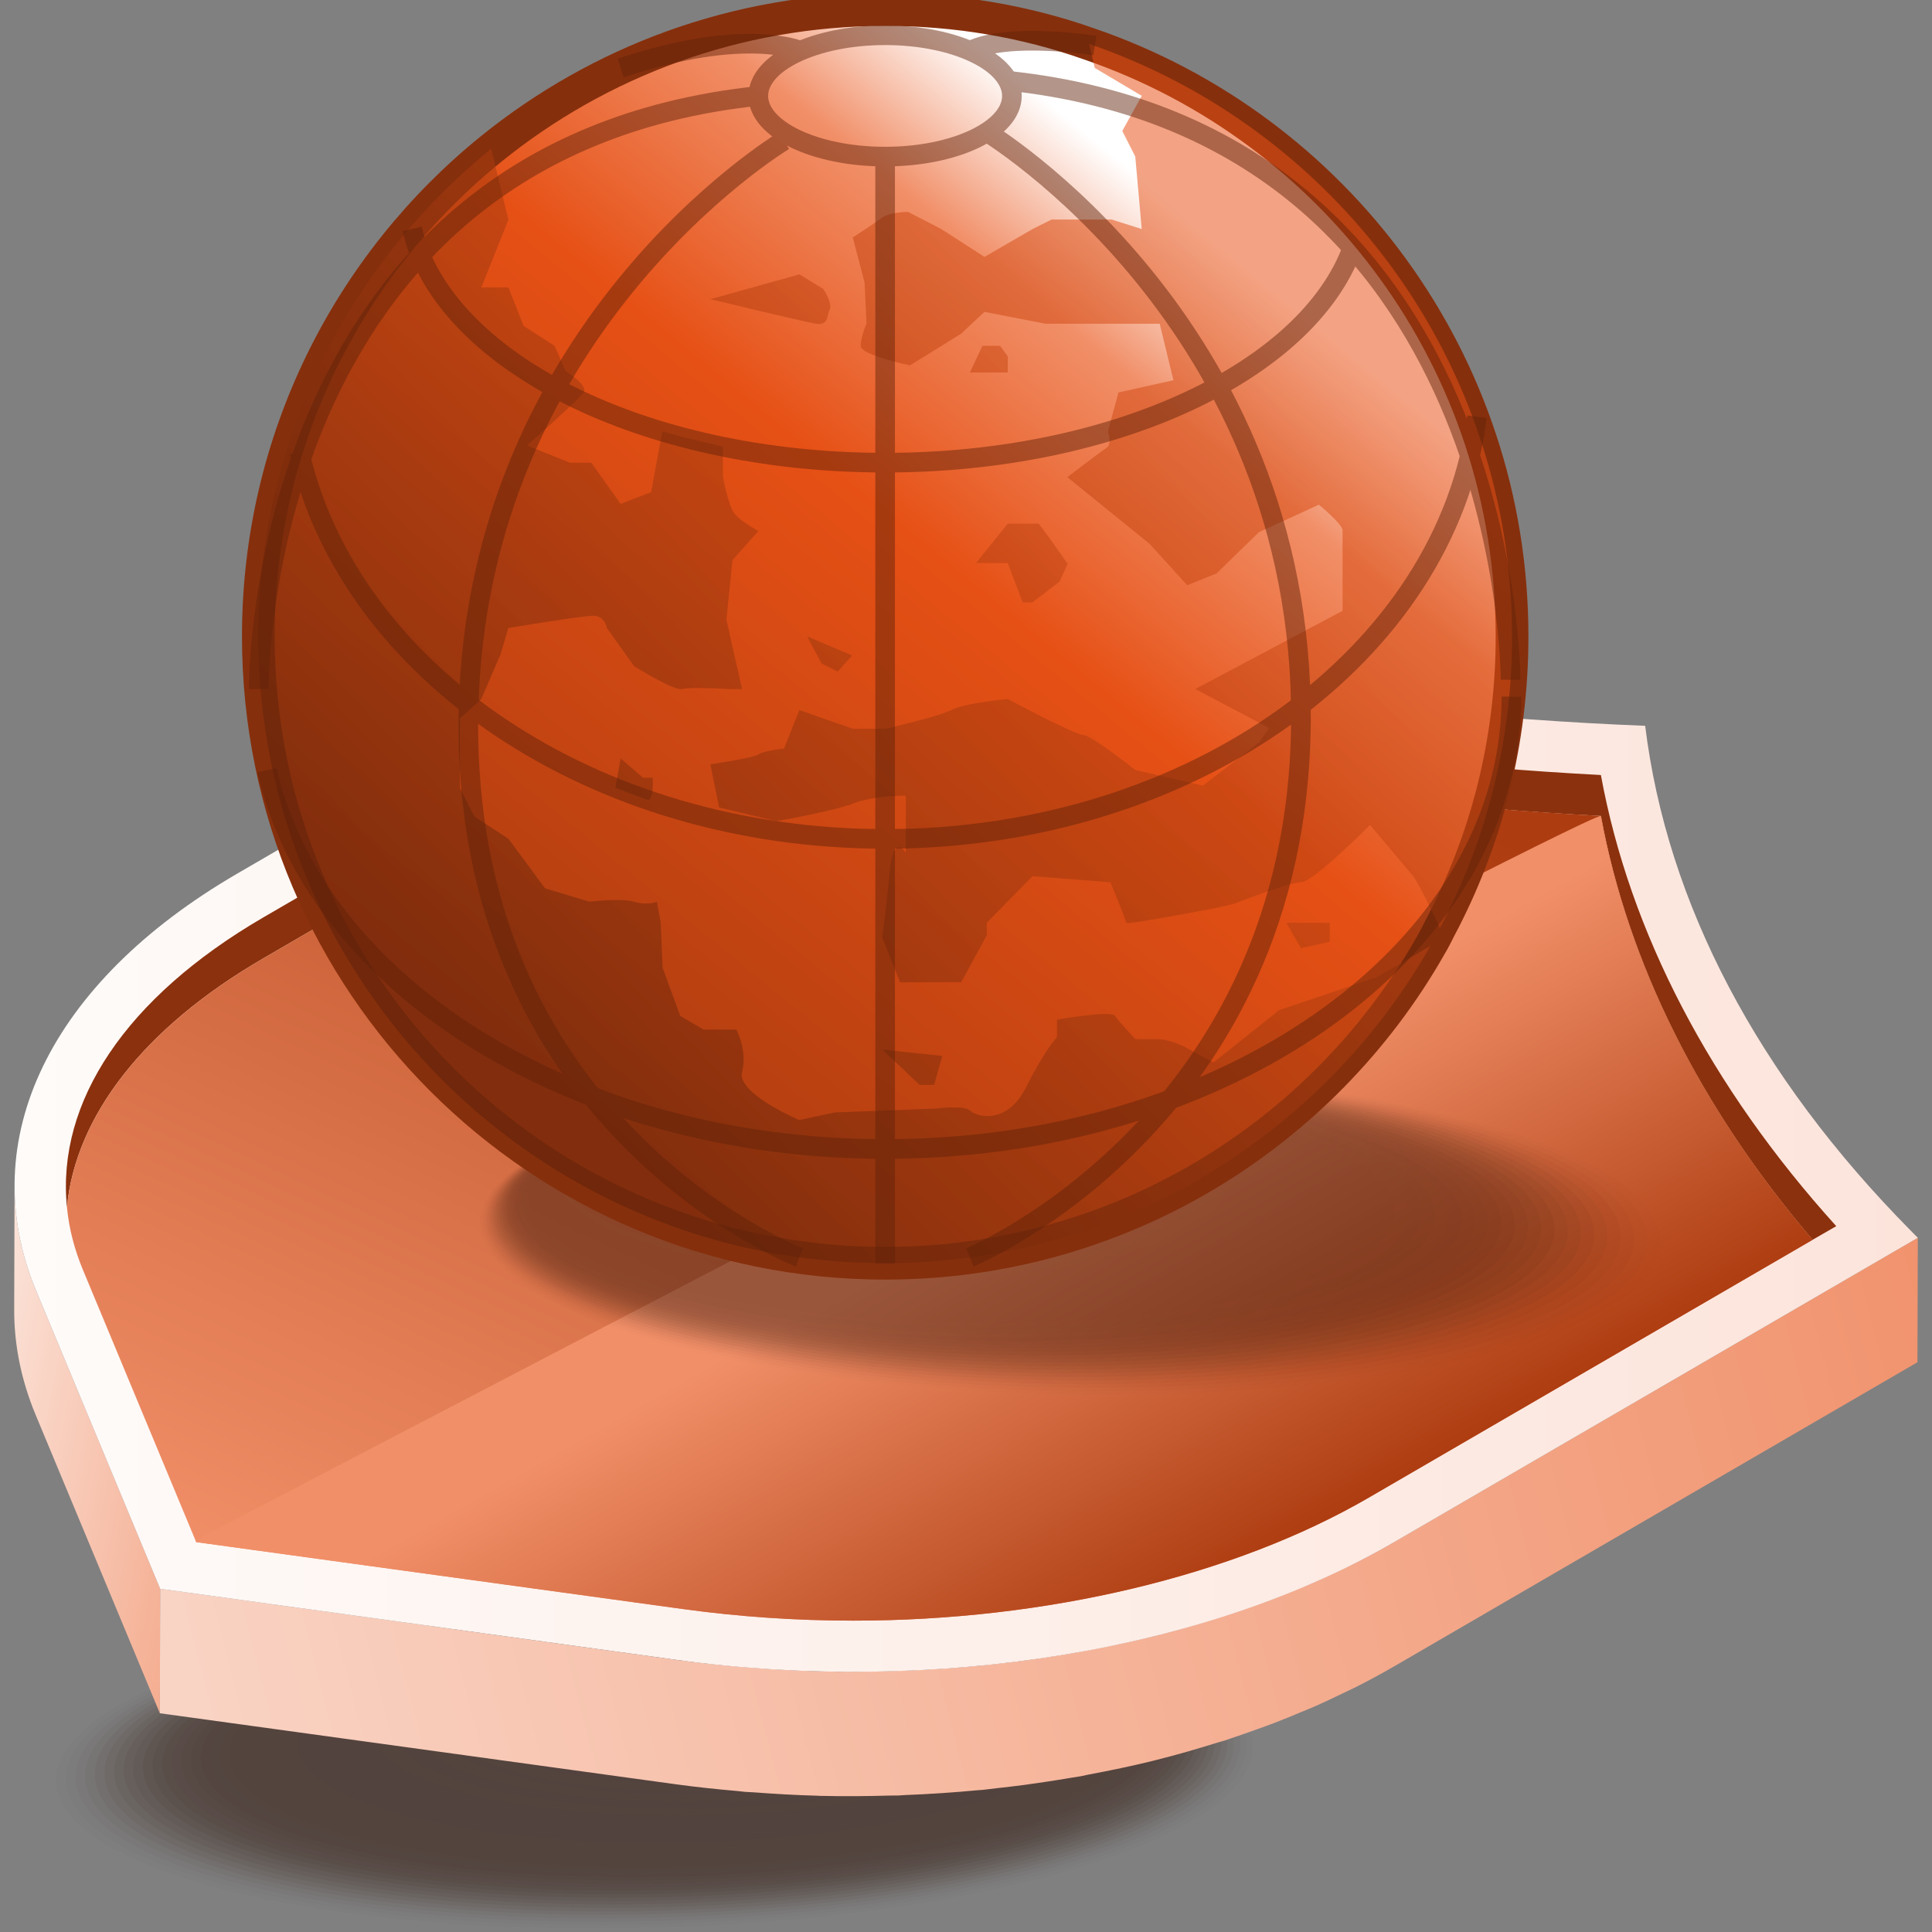 <svg width="220" height="220" viewBox="0 0 220 220" fill="none" xmlns="http://www.w3.org/2000/svg">
<rect x="0" y="0" width="220" height="220" fill="#808080" stroke="none"/>
<g clip-path="url(#clip0_261_1697)">
<g clip-path="url(#clip1_261_1697)">
<g opacity="0.53">
<path opacity="0.02" d="M75.093 219.499C112.717 218.362 142.964 209.071 142.652 198.746C142.34 188.421 111.587 180.972 73.963 182.109C36.339 183.246 6.091 192.538 6.403 202.863C6.715 213.188 37.469 220.637 75.093 219.499Z" fill="#2C0F04"/>
<path opacity="0.039" d="M75.277 219.111C112.402 217.989 142.247 208.821 141.939 198.633C141.632 188.445 111.287 181.096 74.162 182.218C37.038 183.34 7.192 192.508 7.5 202.696C7.808 212.884 38.153 220.233 75.277 219.111Z" fill="#2C0F04"/>
<path opacity="0.059" d="M75.46 218.722C112.085 217.616 141.529 208.571 141.225 198.52C140.921 188.47 110.985 181.219 74.36 182.326C37.736 183.433 8.292 192.478 8.596 202.528C8.899 212.579 38.836 219.829 75.46 218.722Z" fill="#2C0F04"/>
<path opacity="0.078" d="M75.645 218.333C111.77 217.241 140.812 208.32 140.512 198.406C140.213 188.493 110.685 181.342 74.56 182.433C38.435 183.525 9.393 192.447 9.693 202.36C9.992 212.273 39.52 219.425 75.645 218.333Z" fill="#2C0F04"/>
<path opacity="0.098" d="M75.828 217.946C111.453 216.869 140.093 208.071 139.798 198.294C139.503 188.517 110.383 181.464 74.758 182.541C39.133 183.617 10.492 192.416 10.788 202.193C11.083 211.97 40.203 219.022 75.828 217.946Z" fill="#2C0F04"/>
<path opacity="0.118" d="M76.013 217.557C111.138 216.496 139.377 207.821 139.085 198.181C138.794 188.542 110.083 181.588 74.958 182.649C39.832 183.711 11.594 192.386 11.885 202.025C12.176 211.665 40.887 218.619 76.013 217.557Z" fill="#2C0F04"/>
<path opacity="0.137" d="M76.197 217.17C110.823 216.123 138.66 207.572 138.372 198.069C138.085 188.567 109.783 181.712 75.157 182.759C40.531 183.805 12.694 192.357 12.982 201.859C13.269 211.361 41.571 218.216 76.197 217.17Z" fill="#2C0F04"/>
<path opacity="0.157" d="M76.38 216.779C110.505 215.748 137.94 207.32 137.657 197.955C137.374 188.59 109.48 181.834 75.355 182.865C41.23 183.896 13.795 192.324 14.078 201.69C14.361 211.055 42.255 217.811 76.38 216.779Z" fill="#2C0F04"/>
<path opacity="0.176" d="M76.564 216.391C110.19 215.375 137.223 207.07 136.944 197.842C136.665 188.614 109.18 181.957 75.555 182.973C41.929 183.99 14.896 192.294 15.175 201.522C15.454 210.75 42.939 217.407 76.564 216.391Z" fill="#2C0F04"/>
<path opacity="0.196" d="M76.749 216.003C109.875 215.002 136.506 206.821 136.231 197.73C135.957 188.64 108.88 182.082 75.754 183.083C42.628 184.084 15.997 192.265 16.272 201.356C16.547 210.446 43.623 217.004 76.749 216.003Z" fill="#2C0F04"/>
<path opacity="0.216" d="M76.932 215.615C109.558 214.629 135.788 206.571 135.517 197.618C135.246 188.664 108.578 182.205 75.952 183.191C43.326 184.177 17.096 192.235 17.367 201.188C17.638 210.142 44.306 216.601 76.932 215.615Z" fill="#2C0F04"/>
<path opacity="0.235" d="M77.117 215.225C109.243 214.254 135.071 206.32 134.804 197.504C134.538 188.688 108.278 182.328 76.152 183.299C44.025 184.27 18.198 192.204 18.464 201.02C18.731 209.836 44.99 216.196 77.117 215.225Z" fill="#2C0F04"/>
<path opacity="0.255" d="M77.3 214.837C108.927 213.881 134.353 206.07 134.09 197.391C133.828 188.712 107.977 182.451 76.35 183.407C44.724 184.363 19.298 192.173 19.56 200.853C19.822 209.532 45.673 215.793 77.3 214.837Z" fill="#2C0F04"/>
<path opacity="0.275" d="M77.484 214.448C108.611 213.508 133.635 205.821 133.376 197.279C133.118 188.737 107.676 182.575 76.55 183.516C45.423 184.456 20.4 192.143 20.658 200.685C20.916 209.227 46.358 215.389 77.484 214.448Z" fill="#2C0F04"/>
<path opacity="0.294" d="M77.669 214.06C108.295 213.134 132.917 205.571 132.663 197.166C132.409 188.761 107.376 182.698 76.749 183.624C46.122 184.549 21.5 192.113 21.754 200.518C22.008 208.922 47.042 214.985 77.669 214.06Z" fill="#2C0F04"/>
<path opacity="0.314" d="M77.852 213.673C107.979 212.762 132.199 205.322 131.949 197.053C131.7 188.785 107.074 182.821 76.947 183.731C46.82 184.642 22.6 192.082 22.85 200.351C23.1 208.619 47.725 214.583 77.852 213.673Z" fill="#2C0F04"/>
<path opacity="0.333" d="M78.036 213.283C107.664 212.388 131.482 205.071 131.236 196.94C130.991 188.809 106.774 182.943 77.147 183.839C47.519 184.734 23.701 192.051 23.947 200.182C24.192 208.313 48.409 214.179 78.036 213.283Z" fill="#2C0F04"/>
<path opacity="0.353" d="M78.221 212.895C107.348 212.014 130.765 204.821 130.523 196.827C130.282 188.833 106.473 183.067 77.346 183.947C48.218 184.827 24.802 192.021 25.043 200.015C25.285 208.008 49.093 213.775 78.221 212.895Z" fill="#2C0F04"/>
<path opacity="0.372" d="M78.404 212.507C107.032 211.642 130.047 204.572 129.81 196.715C129.572 188.859 106.172 183.191 77.545 184.057C48.917 184.922 25.902 191.992 26.139 199.848C26.377 207.705 49.777 213.372 78.404 212.507Z" fill="#2C0F04"/>
<path opacity="0.392" d="M78.588 212.119C106.716 211.269 129.33 204.322 129.096 196.603C128.863 188.883 105.872 183.315 77.744 184.165C49.615 185.015 27.002 191.962 27.236 199.681C27.469 207.4 50.46 212.969 78.588 212.119Z" fill="#2C0F04"/>
<path opacity="0.412" d="M78.772 211.728C106.4 210.893 128.61 204.07 128.381 196.488C128.152 188.906 105.57 183.436 77.942 184.271C50.314 185.106 28.104 191.93 28.333 199.512C28.562 207.094 51.144 212.563 78.772 211.728Z" fill="#2C0F04"/>
<path opacity="0.431" d="M78.956 211.341C106.084 210.521 127.893 203.821 127.668 196.376C127.443 188.932 105.269 183.561 78.141 184.381C51.014 185.201 29.204 191.9 29.429 199.345C29.654 206.79 51.828 212.161 78.956 211.341Z" fill="#2C0F04"/>
<path opacity="0.451" d="M79.14 210.952C105.769 210.147 127.176 203.571 126.955 196.264C126.734 188.956 104.969 183.684 78.341 184.489C51.712 185.294 30.305 191.87 30.526 199.178C30.747 206.485 52.512 211.757 79.14 210.952Z" fill="#2C0F04"/>
<path opacity="0.471" d="M79.324 210.565C105.452 209.775 126.458 203.322 126.241 196.152C126.025 188.982 104.668 183.809 78.539 184.599C52.411 185.388 31.405 191.841 31.622 199.011C31.838 206.182 53.195 211.354 79.324 210.565Z" fill="#2C0F04"/>
<path opacity="0.49" d="M79.508 210.174C105.137 209.4 125.741 203.07 125.529 196.037C125.316 189.004 104.368 183.93 78.739 184.705C53.11 185.48 32.506 191.809 32.719 198.842C32.931 205.875 53.88 210.949 79.508 210.174Z" fill="#2C0F04"/>
<path opacity="0.51" d="M79.693 209.786C104.822 209.026 125.024 202.82 124.816 195.925C124.607 189.029 104.067 184.054 78.938 184.813C53.809 185.573 33.607 191.779 33.815 198.675C34.023 205.571 54.564 210.545 79.693 209.786Z" fill="#2C0F04"/>
<path opacity="0.529" d="M79.876 209.398C104.505 208.654 124.305 202.572 124.1 195.813C123.896 189.054 103.765 184.179 79.136 184.923C54.508 185.667 34.708 191.75 34.912 198.508C35.116 205.267 55.247 210.143 79.876 209.398Z" fill="#2C0F04"/>
<path opacity="0.549" d="M80.061 209.011C104.19 208.282 123.588 202.322 123.388 195.7C123.188 189.078 103.465 184.301 79.336 185.03C55.207 185.759 35.809 191.719 36.009 198.341C36.209 204.963 55.932 209.74 80.061 209.011Z" fill="#2C0F04"/>
<path opacity="0.569" d="M80.245 208.621C103.874 207.907 122.87 202.071 122.674 195.586C122.478 189.101 103.164 184.423 79.535 185.137C55.906 185.851 36.909 191.687 37.105 198.172C37.301 204.657 56.615 209.335 80.245 208.621Z" fill="#2C0F04"/>
<path opacity="0.588" d="M80.428 208.233C103.558 207.534 122.152 201.822 121.961 195.474C121.769 189.126 102.863 184.547 79.734 185.246C56.604 185.945 38.009 191.658 38.201 198.005C38.393 204.353 57.299 208.932 80.428 208.233Z" fill="#2C0F04"/>
<path opacity="0.608" d="M80.613 207.845C103.242 207.161 121.435 201.572 121.248 195.361C121.06 189.151 102.563 184.671 79.933 185.354C57.303 186.038 39.11 191.627 39.298 197.838C39.486 204.048 57.983 208.528 80.613 207.845Z" fill="#2C0F04"/>
<path opacity="0.627" d="M80.796 207.456C102.926 206.787 120.717 201.322 120.534 195.249C120.35 189.175 102.261 184.794 80.131 185.463C58.001 186.132 40.21 191.597 40.393 197.67C40.577 203.744 58.666 208.125 80.796 207.456Z" fill="#2C0F04"/>
<path opacity="0.647" d="M80.98 207.069C102.611 206.415 120 201.073 119.821 195.137C119.641 189.201 101.961 184.919 80.331 185.572C58.7 186.226 41.311 191.568 41.49 197.504C41.669 203.44 59.35 207.722 80.98 207.069Z" fill="#2C0F04"/>
<path opacity="0.667" d="M81.165 206.678C102.295 206.04 119.282 200.821 119.107 195.022C118.931 189.223 101.66 185.04 80.53 185.679C59.4 186.317 42.413 191.536 42.588 197.335C42.763 203.133 60.035 207.317 81.165 206.678Z" fill="#2C0F04"/>
<path opacity="0.686" d="M81.348 206.29C101.978 205.666 118.563 200.571 118.392 194.909C118.221 189.248 101.358 185.164 80.728 185.787C60.098 186.411 43.512 191.506 43.683 197.167C43.854 202.829 60.717 206.913 81.348 206.29Z" fill="#2C0F04"/>
<path opacity="0.706" d="M81.532 205.902C101.663 205.294 117.847 200.322 117.68 194.798C117.513 189.273 101.058 185.288 80.928 185.897C60.797 186.505 44.613 191.476 44.78 197.001C44.947 202.525 61.402 206.51 81.532 205.902Z" fill="#2C0F04"/>
<path opacity="0.726" d="M81.717 205.514C101.348 204.92 117.13 200.072 116.967 194.685C116.804 189.298 100.758 185.412 81.127 186.005C61.496 186.598 45.715 191.446 45.877 196.833C46.04 202.221 62.086 206.107 81.717 205.514Z" fill="#2C0F04"/>
<path opacity="0.745" d="M81.9 205.123C101.031 204.545 116.411 199.82 116.253 194.57C116.094 189.32 100.456 185.533 81.325 186.111C62.194 186.69 46.814 191.414 46.973 196.664C47.131 201.914 62.769 205.701 81.9 205.123Z" fill="#2C0F04"/>
<path opacity="0.765" d="M82.085 204.737C100.716 204.174 115.694 199.572 115.54 194.459C115.385 189.345 100.156 185.657 81.525 186.22C62.894 186.783 47.915 191.384 48.07 196.498C48.224 201.611 63.453 205.3 82.085 204.737Z" fill="#2C0F04"/>
<path opacity="0.784" d="M82.268 204.348C100.399 203.801 114.975 199.322 114.825 194.346C114.674 189.37 99.854 185.78 81.723 186.328C63.592 186.876 49.016 191.354 49.166 196.33C49.317 201.307 64.137 204.896 82.268 204.348Z" fill="#2C0F04"/>
<path opacity="0.804" d="M82.452 203.96C100.083 203.427 114.258 199.072 114.112 194.233C113.965 189.395 99.554 185.904 81.922 186.437C64.291 186.969 50.117 191.324 50.263 196.163C50.409 201.002 64.821 204.493 82.452 203.96Z" fill="#2C0F04"/>
<path opacity="0.824" d="M82.636 203.57C99.768 203.053 113.541 198.822 113.399 194.12C113.257 189.418 99.253 186.026 82.122 186.544C64.99 187.062 51.218 191.293 51.36 195.995C51.502 200.696 65.505 204.088 82.636 203.57Z" fill="#2C0F04"/>
<path opacity="0.843" d="M82.82 203.182C99.451 202.679 112.822 198.572 112.684 194.007C112.547 189.443 98.952 186.15 82.32 186.652C65.688 187.155 52.317 191.263 52.455 195.827C52.593 200.392 66.188 203.685 82.82 203.182Z" fill="#2C0F04"/>
<path opacity="0.863" d="M83.004 202.793C99.136 202.306 112.105 198.322 111.972 193.894C111.838 189.467 98.652 186.273 82.519 186.761C66.387 187.248 53.418 191.233 53.552 195.66C53.686 200.087 66.872 203.281 83.004 202.793Z" fill="#2C0F04"/>
<path opacity="0.882" d="M83.189 202.406C98.821 201.934 111.389 198.073 111.259 193.783C111.129 189.493 98.352 186.398 82.719 186.87C67.087 187.343 54.519 191.203 54.649 195.493C54.779 199.784 67.556 202.878 83.189 202.406Z" fill="#2C0F04"/>
<path opacity="0.902" d="M83.371 202.015C98.504 201.558 110.67 197.821 110.544 193.668C110.419 189.515 98.05 186.519 82.917 186.977C67.784 187.434 55.619 191.171 55.744 195.324C55.87 199.477 68.239 202.473 83.371 202.015Z" fill="#2C0F04"/>
<path opacity="0.922" d="M83.556 201.627C98.188 201.185 109.952 197.571 109.83 193.555C109.709 189.54 97.749 186.643 83.117 187.085C68.484 187.527 56.721 191.141 56.842 195.157C56.963 199.172 68.924 202.069 83.556 201.627Z" fill="#2C0F04"/>
<path opacity="0.941" d="M83.74 201.239C97.872 200.812 109.234 197.322 109.117 193.444C109 189.565 97.448 186.767 83.315 187.194C69.183 187.622 57.821 191.112 57.938 194.99C58.055 198.869 69.607 201.667 83.74 201.239Z" fill="#2C0F04"/>
<path opacity="0.961" d="M83.924 200.851C97.557 200.439 108.517 197.072 108.404 193.331C108.291 189.59 97.148 186.891 83.515 187.303C69.882 187.715 58.922 191.082 59.035 194.823C59.148 198.564 70.291 201.263 83.924 200.851Z" fill="#2C0F04"/>
<path opacity="0.98" d="M84.108 200.463C97.241 200.067 107.8 196.823 107.691 193.219C107.582 189.615 96.847 187.015 83.714 187.412C70.581 187.809 60.022 191.052 60.131 194.656C60.24 198.26 70.975 200.86 84.108 200.463Z" fill="#2C0F04"/>
<path d="M84.292 200.074C96.925 199.693 107.082 196.572 106.977 193.105C106.872 189.637 96.546 187.136 83.912 187.518C71.279 187.899 61.122 191.02 61.227 194.487C61.332 197.955 71.658 200.456 84.292 200.074Z" fill="#2C0F04"/>
</g>
<path d="M4.087 146.91C2.444 142.953 1.646 138.948 1.658 134.977L1.617 149.149C1.606 153.121 2.403 157.125 4.046 161.083L18.202 195.09L18.242 180.916L4.087 146.91Z" fill="url(#paint0_linear_261_1697)"/>
<path d="M158.804 175.57C157.409 176.38 155.968 177.156 154.493 177.904C154.005 178.151 153.494 178.379 152.997 178.619C151.993 179.106 150.989 179.592 149.954 180.049C149.342 180.319 148.711 180.57 148.09 180.829C147.138 181.228 146.184 181.625 145.207 182C144.527 182.26 143.832 182.504 143.142 182.752C142.191 183.096 141.237 183.436 140.266 183.756C139.729 183.933 139.182 184.097 138.639 184.267C136.371 184.978 134.067 185.646 131.707 186.236C131.609 186.26 131.514 186.29 131.414 186.314C128.983 186.916 126.495 187.431 123.984 187.902C123.351 188.021 122.719 188.141 122.082 188.252C121.108 188.421 120.126 188.574 119.142 188.722C118.306 188.848 117.471 188.974 116.629 189.085C115.632 189.216 114.629 189.331 113.624 189.443C112.871 189.526 112.12 189.611 111.363 189.683C108.609 189.946 105.828 190.129 103.032 190.237C102.486 190.258 101.938 190.274 101.391 190.289C98.775 190.362 96.15 190.39 93.517 190.325C93.36 190.322 93.202 190.31 93.046 190.305C90.656 190.24 88.262 190.102 85.871 189.922C85.258 189.875 84.645 189.83 84.032 189.776C81.683 189.569 79.335 189.325 76.998 189.005L18.241 180.917L18.2 195.091L76.958 203.179C79.294 203.5 81.641 203.743 83.992 203.95C84.275 203.975 84.555 204.019 84.838 204.042C85.169 204.07 85.499 204.07 85.831 204.096C88.222 204.277 90.615 204.415 93.006 204.479C93.131 204.483 93.257 204.497 93.383 204.499C93.415 204.5 93.446 204.498 93.478 204.499C96.111 204.563 98.736 204.537 101.352 204.463C101.656 204.455 101.963 204.469 102.266 204.459C102.51 204.451 102.748 204.419 102.992 204.41C105.789 204.301 108.568 204.12 111.323 203.856C111.505 203.839 111.691 203.838 111.873 203.819C112.448 203.763 113.013 203.679 113.586 203.616C114.591 203.504 115.594 203.39 116.59 203.259C117.432 203.146 118.267 203.022 119.103 202.896C120.087 202.748 121.067 202.594 122.042 202.426C122.387 202.366 122.74 202.322 123.085 202.26C123.377 202.206 123.655 202.13 123.946 202.076C126.458 201.605 128.945 201.091 131.376 200.488C131.475 200.464 131.569 200.434 131.669 200.41C134.03 199.82 136.334 199.152 138.603 198.44C138.883 198.352 139.18 198.286 139.459 198.197C139.719 198.114 139.967 198.016 140.225 197.93C141.198 197.61 142.151 197.269 143.104 196.925C143.794 196.677 144.489 196.434 145.168 196.174C146.145 195.799 147.097 195.402 148.051 195.003C148.673 194.743 149.304 194.493 149.915 194.223C150.948 193.767 151.949 193.282 152.952 192.797C153.451 192.555 153.965 192.326 154.456 192.078C155.93 191.33 157.37 190.554 158.766 189.744L218.344 155.12L218.385 140.947L158.804 175.57Z" fill="url(#paint1_linear_261_1697)"/>
<path d="M187.338 82.649C189.82 102.864 200.155 122.501 217.559 140.115L218.382 140.948L158.804 175.572C137.452 187.981 106.498 193.057 76.998 189.006L18.241 180.918L4.087 146.909C-3.003 129.835 5.66 111.889 27.012 99.481L86.591 64.857L88.009 65.319C118.473 75.342 152.431 81.278 187.338 82.649Z" fill="url(#paint2_linear_261_1697)"/>
<path d="M209.097 139.624L206.4 141.178C193.587 126.136 185.376 109.656 182.297 92.913C149.134 91.184 116.41 85.319 87.264 75.848L29.937 109.158C16.361 117.046 8.62 127.103 7.623 137.454C6.421 125.491 14.338 113.586 29.937 104.495L87.262 71.186C116.408 80.657 149.132 86.522 182.295 88.252C185.581 106.167 194.758 123.761 209.097 139.624Z" fill="#8B310D"/>
<path d="M206.399 141.178L155.876 170.529C140.541 179.443 119.165 184.545 97.173 184.545C90.663 184.545 84.154 184.104 77.791 183.226L22.343 175.602L22.255 175.396L9.47 144.667C8.474 142.292 7.857 139.887 7.623 137.483V137.454C8.619 127.103 16.361 117.045 29.937 109.158L87.262 75.848C114.474 84.704 144.822 90.392 175.727 92.503C177.926 92.65 180.096 92.796 182.295 92.913C185.375 109.657 193.586 126.135 206.399 141.178Z" fill="url(#paint3_linear_261_1697)"/>
<path d="M206.399 141.179L155.876 170.53C140.541 179.444 119.165 184.546 97.173 184.546C90.663 184.546 84.154 184.105 77.791 183.227L22.343 175.603L22.255 175.397C22.255 175.397 180.096 92.796 182.296 92.914C185.375 109.658 193.586 126.136 206.399 141.179Z" fill="url(#paint4_linear_261_1697)"/>
<g opacity="0.44">
<path opacity="0.02" d="M189.091 141.541C189.267 131.367 159.304 122.597 122.168 121.955C85.032 121.313 54.784 129.04 54.608 139.215C54.432 149.39 84.394 158.159 121.531 158.802C158.667 159.444 188.915 151.716 189.091 141.541Z" fill="#2C0F04"/>
<path opacity="0.039" d="M187.581 141.363C187.755 131.323 158.19 122.671 121.546 122.037C84.903 121.403 55.057 129.028 54.883 139.068C54.709 149.107 84.274 157.76 120.918 158.394C157.561 159.028 187.407 151.403 187.581 141.363Z" fill="#2C0F04"/>
<path opacity="0.059" d="M186.07 141.186C186.241 131.281 157.075 122.745 120.925 122.12C84.775 121.495 55.33 129.017 55.159 138.921C54.988 148.825 84.154 157.361 120.304 157.987C156.454 158.612 185.899 151.09 186.07 141.186Z" fill="#2C0F04"/>
<path opacity="0.078" d="M184.559 141.007C184.728 131.237 155.959 122.818 120.303 122.201C84.647 121.584 55.604 129.004 55.435 138.773C55.266 148.543 84.034 156.963 119.691 157.58C155.348 158.196 184.39 150.777 184.559 141.007Z" fill="#2C0F04"/>
<path opacity="0.098" d="M183.048 140.828C183.214 131.193 154.844 122.89 119.681 122.282C84.518 121.674 55.878 128.991 55.711 138.625C55.544 148.259 83.915 156.562 119.078 157.171C154.241 157.779 182.881 150.462 183.048 140.828Z" fill="#2C0F04"/>
<path opacity="0.118" d="M181.538 140.649C181.702 131.15 153.729 122.964 119.059 122.364C84.389 121.764 56.15 128.979 55.986 138.477C55.821 147.976 83.794 156.163 118.464 156.763C153.134 157.362 181.373 150.148 181.538 140.649Z" fill="#2C0F04"/>
<path opacity="0.137" d="M180.027 140.471C180.188 131.107 152.614 123.037 118.437 122.446C84.261 121.855 56.424 128.966 56.262 138.33C56.1 147.694 83.674 155.763 117.851 156.355C152.028 156.946 179.865 149.834 180.027 140.471Z" fill="#2C0F04"/>
<path opacity="0.157" d="M178.515 140.294C178.675 131.065 151.499 123.111 117.816 122.529C84.132 121.946 56.697 128.955 56.538 138.184C56.378 147.413 83.554 155.367 117.238 155.95C150.921 156.532 178.356 149.523 178.515 140.294Z" fill="#2C0F04"/>
<path opacity="0.176" d="M177.004 140.115C177.161 131.021 150.383 123.184 117.194 122.61C84.004 122.036 56.971 128.942 56.814 138.036C56.656 147.129 83.434 154.966 116.624 155.541C149.814 156.115 176.847 149.208 177.004 140.115Z" fill="#2C0F04"/>
<path opacity="0.196" d="M175.494 139.936C175.649 130.978 149.269 123.258 116.572 122.692C83.875 122.126 57.244 128.93 57.089 137.888C56.934 146.846 83.314 154.567 116.011 155.132C148.708 155.698 175.339 148.895 175.494 139.936Z" fill="#2C0F04"/>
<path opacity="0.216" d="M173.983 139.758C174.136 130.934 148.154 123.33 115.95 122.773C83.747 122.216 57.517 128.917 57.365 137.74C57.212 146.564 83.194 154.168 115.398 154.725C147.601 155.282 173.831 148.581 173.983 139.758Z" fill="#2C0F04"/>
<path opacity="0.235" d="M172.472 139.58C172.623 130.892 147.039 123.404 115.329 122.856C83.619 122.307 57.791 128.906 57.641 137.594C57.49 146.282 83.075 153.77 114.784 154.318C146.494 154.867 172.322 148.268 172.472 139.58Z" fill="#2C0F04"/>
<path opacity="0.255" d="M170.961 139.401C171.109 130.848 145.923 123.477 114.707 122.937C83.491 122.397 58.065 128.893 57.917 137.445C57.769 145.998 82.955 153.369 114.171 153.909C145.388 154.449 170.813 147.954 170.961 139.401Z" fill="#2C0F04"/>
<path opacity="0.275" d="M169.452 139.222C169.598 130.805 144.809 123.551 114.086 123.019C83.362 122.488 58.338 128.88 58.192 137.298C58.047 145.715 82.835 152.97 113.559 153.501C144.282 154.033 169.306 147.64 169.452 139.222Z" fill="#2C0F04"/>
<path opacity="0.294" d="M167.941 139.044C168.084 130.761 143.694 123.623 113.464 123.1C83.234 122.577 58.612 128.867 58.468 137.15C58.325 145.433 82.715 152.571 112.945 153.094C143.175 153.617 167.798 147.327 167.941 139.044Z" fill="#2C0F04"/>
<path opacity="0.314" d="M166.43 138.865C166.571 130.718 142.579 123.696 112.843 123.182C83.106 122.668 58.886 128.855 58.745 137.003C58.604 145.15 82.596 152.172 112.332 152.686C142.069 153.201 166.289 147.013 166.43 138.865Z" fill="#2C0F04"/>
<path opacity="0.333" d="M164.919 138.687C165.058 130.675 141.464 123.77 112.221 123.264C82.978 122.758 59.159 128.843 59.021 136.855C58.882 144.867 82.476 151.772 111.719 152.278C140.962 152.784 164.781 146.699 164.919 138.687Z" fill="#2C0F04"/>
<path opacity="0.353" d="M163.408 138.508C163.544 130.631 140.348 123.842 111.599 123.345C82.849 122.847 59.432 128.83 59.296 136.708C59.16 144.585 82.356 151.374 111.105 151.871C139.855 152.368 163.271 146.386 163.408 138.508Z" fill="#2C0F04"/>
<path opacity="0.372" d="M161.898 138.331C162.032 130.589 139.234 123.917 110.977 123.428C82.72 122.939 59.705 128.819 59.571 136.561C59.437 144.303 82.235 150.975 110.492 151.464C138.749 151.953 161.764 146.073 161.898 138.331Z" fill="#2C0F04"/>
<path opacity="0.392" d="M160.387 138.153C160.518 130.546 138.119 123.99 110.355 123.51C82.592 123.03 59.979 128.807 59.847 136.413C59.716 144.02 82.116 150.576 109.879 151.056C137.642 151.536 160.255 145.759 160.387 138.153Z" fill="#2C0F04"/>
<path opacity="0.412" d="M158.876 137.973C159.005 130.502 137.003 124.063 109.734 123.591C82.464 123.119 60.253 128.794 60.123 136.265C59.994 143.736 81.996 150.175 109.266 150.647C136.535 151.119 158.747 145.444 158.876 137.973Z" fill="#2C0F04"/>
<path opacity="0.431" d="M157.365 137.796C157.492 130.459 135.888 124.136 109.112 123.673C82.336 123.21 60.526 128.782 60.4 136.118C60.273 143.455 81.876 149.778 108.652 150.241C135.429 150.704 157.238 145.132 157.365 137.796Z" fill="#2C0F04"/>
<path opacity="0.451" d="M155.855 137.617C155.979 130.416 134.773 124.21 108.49 123.755C82.207 123.3 60.799 128.769 60.674 135.971C60.55 143.172 81.755 149.378 108.039 149.833C134.322 150.288 155.73 144.818 155.855 137.617Z" fill="#2C0F04"/>
<path opacity="0.471" d="M154.344 137.438C154.466 130.372 133.658 124.282 107.868 123.836C82.078 123.39 61.072 128.756 60.95 135.822C60.828 142.888 81.636 148.978 107.426 149.424C133.216 149.87 154.222 144.504 154.344 137.438Z" fill="#2C0F04"/>
<path opacity="0.49" d="M152.832 137.259C152.952 130.328 132.543 124.354 107.246 123.917C81.95 123.479 61.346 128.743 61.226 135.675C61.106 142.606 81.516 148.579 106.812 149.017C132.108 149.454 152.712 144.19 152.832 137.259Z" fill="#2C0F04"/>
<path opacity="0.51" d="M151.321 137.082C151.439 130.286 131.427 124.429 106.624 124C81.822 123.571 61.62 128.732 61.502 135.528C61.384 142.324 81.396 148.181 106.199 148.61C131.002 149.039 151.204 143.878 151.321 137.082Z" fill="#2C0F04"/>
<path opacity="0.529" d="M149.811 136.903C149.927 130.243 130.313 124.502 106.003 124.082C81.693 123.661 61.892 128.72 61.777 135.38C61.662 142.041 81.276 147.781 105.586 148.202C129.896 148.622 149.696 143.564 149.811 136.903Z" fill="#2C0F04"/>
<path opacity="0.549" d="M148.301 136.724C148.414 130.199 129.199 124.575 105.382 124.163C81.566 123.751 62.167 128.707 62.054 135.232C61.941 141.757 81.157 147.381 104.973 147.793C128.79 148.205 148.188 143.249 148.301 136.724Z" fill="#2C0F04"/>
<path opacity="0.569" d="M146.79 136.546C146.901 130.156 128.083 124.648 104.76 124.245C81.437 123.841 62.441 128.695 62.33 135.085C62.219 141.476 81.037 146.983 104.36 147.387C127.683 147.79 146.68 142.937 146.79 136.546Z" fill="#2C0F04"/>
<path opacity="0.588" d="M145.279 136.368C145.387 130.113 126.968 124.722 104.138 124.327C81.309 123.932 62.714 128.683 62.606 134.938C62.498 141.193 80.917 146.584 103.747 146.979C126.576 147.374 145.171 142.623 145.279 136.368Z" fill="#2C0F04"/>
<path opacity="0.608" d="M143.769 136.19C143.875 130.071 125.853 124.796 103.517 124.41C81.18 124.024 62.987 128.671 62.881 134.791C62.775 140.911 80.797 146.185 103.133 146.572C125.47 146.958 143.663 142.31 143.769 136.19Z" fill="#2C0F04"/>
<path opacity="0.627" d="M142.258 136.011C142.362 130.027 124.738 124.869 102.895 124.491C81.052 124.113 63.26 128.658 63.157 134.643C63.053 140.627 80.677 145.785 102.52 146.163C124.363 146.541 142.155 141.995 142.258 136.011Z" fill="#2C0F04"/>
<path opacity="0.647" d="M140.747 135.832C140.848 129.983 123.623 124.941 102.273 124.572C80.923 124.202 63.534 128.645 63.432 134.495C63.331 140.345 80.557 145.386 101.906 145.756C123.256 146.125 140.646 141.682 140.747 135.832Z" fill="#2C0F04"/>
<path opacity="0.667" d="M139.236 135.654C139.335 129.94 122.507 125.015 101.651 124.654C80.795 124.293 63.807 128.633 63.709 134.347C63.61 140.062 80.437 144.987 101.293 145.348C122.149 145.708 139.137 141.368 139.236 135.654Z" fill="#2C0F04"/>
<path opacity="0.686" d="M137.726 135.476C137.822 129.896 121.393 125.088 101.029 124.736C80.666 124.384 64.08 128.621 63.984 134.2C63.887 139.779 80.317 144.587 100.68 144.94C121.043 145.292 137.629 141.055 137.726 135.476Z" fill="#2C0F04"/>
<path opacity="0.706" d="M136.215 135.297C136.309 129.853 120.278 125.16 100.408 124.817C80.538 124.473 64.354 128.608 64.26 134.052C64.165 139.497 80.197 144.189 100.067 144.532C119.937 144.876 136.121 140.741 136.215 135.297Z" fill="#2C0F04"/>
<path opacity="0.726" d="M134.704 135.119C134.796 129.809 119.162 125.234 99.786 124.899C80.41 124.564 64.627 128.596 64.536 133.905C64.444 139.214 80.077 143.789 99.454 144.124C118.83 144.46 134.612 140.428 134.704 135.119Z" fill="#2C0F04"/>
<path opacity="0.745" d="M133.192 134.94C133.282 129.766 118.047 125.308 99.164 124.981C80.281 124.654 64.901 128.584 64.811 133.757C64.722 138.931 79.957 143.39 98.84 143.716C117.723 144.043 133.103 140.114 133.192 134.94Z" fill="#2C0F04"/>
<path opacity="0.765" d="M131.681 134.762C131.769 129.723 116.932 125.381 98.542 125.063C80.153 124.745 65.175 128.571 65.088 133.61C65 138.648 79.837 142.99 98.227 143.308C116.616 143.626 131.594 139.8 131.681 134.762Z" fill="#2C0F04"/>
<path opacity="0.784" d="M130.172 134.584C130.257 129.68 115.817 125.454 97.921 125.145C80.024 124.835 65.447 128.559 65.363 133.463C65.278 138.367 79.717 142.593 97.614 142.902C115.51 143.212 130.087 139.488 130.172 134.584Z" fill="#2C0F04"/>
<path opacity="0.804" d="M128.66 134.406C128.743 129.637 114.702 125.528 97.299 125.227C79.895 124.926 65.721 128.547 65.638 133.315C65.556 138.084 79.597 142.193 97 142.494C114.403 142.795 128.578 139.174 128.66 134.406Z" fill="#2C0F04"/>
<path opacity="0.824" d="M127.149 134.227C127.229 129.594 113.586 125.601 96.677 125.309C79.767 125.016 65.994 128.535 65.914 133.168C65.834 137.801 79.477 141.794 96.387 142.086C113.296 142.379 127.069 138.86 127.149 134.227Z" fill="#2C0F04"/>
<path opacity="0.843" d="M125.639 134.049C125.717 129.55 112.472 125.674 96.056 125.39C79.64 125.106 66.269 128.522 66.191 133.02C66.113 137.518 79.358 141.395 95.774 141.679C112.19 141.963 125.561 138.547 125.639 134.049Z" fill="#2C0F04"/>
<path opacity="0.863" d="M124.129 133.869C124.205 129.506 111.358 125.746 95.434 125.471C79.511 125.195 66.542 128.509 66.466 132.872C66.391 137.235 79.238 140.995 95.161 141.27C111.084 141.546 124.054 138.232 124.129 133.869Z" fill="#2C0F04"/>
<path opacity="0.882" d="M122.619 133.692C122.692 129.464 110.243 125.821 94.813 125.554C79.383 125.287 66.816 128.498 66.743 132.725C66.669 136.953 79.118 140.596 94.548 140.863C109.978 141.13 122.545 137.919 122.619 133.692Z" fill="#2C0F04"/>
<path opacity="0.902" d="M121.107 133.513C121.178 129.421 109.127 125.894 94.191 125.636C79.254 125.378 67.089 128.485 67.018 132.578C66.947 136.67 78.998 140.197 93.934 140.455C108.871 140.713 121.036 137.606 121.107 133.513Z" fill="#2C0F04"/>
<path opacity="0.922" d="M119.596 133.335C119.664 129.377 108.012 125.966 93.569 125.717C79.126 125.467 67.363 128.472 67.294 132.43C67.226 136.388 78.878 139.798 93.321 140.048C107.764 140.298 119.528 137.292 119.596 133.335Z" fill="#2C0F04"/>
<path opacity="0.941" d="M118.086 133.155C118.152 129.333 106.897 126.039 92.948 125.798C78.998 125.556 67.635 128.459 67.569 132.282C67.503 136.104 78.758 139.398 92.708 139.639C106.658 139.88 118.02 136.978 118.086 133.155Z" fill="#2C0F04"/>
<path opacity="0.961" d="M116.575 132.977C116.639 129.29 105.782 126.113 92.326 125.88C78.869 125.647 67.909 128.447 67.845 132.134C67.781 135.821 78.638 138.998 92.095 139.231C105.551 139.464 116.511 136.664 116.575 132.977Z" fill="#2C0F04"/>
<path opacity="0.98" d="M115.064 132.798C115.125 129.246 104.666 126.185 91.704 125.961C78.741 125.736 68.182 128.434 68.121 131.986C68.059 135.538 78.518 138.6 91.481 138.824C104.444 139.048 115.002 136.35 115.064 132.798Z" fill="#2C0F04"/>
<path d="M113.553 132.622C113.612 129.205 103.551 126.26 91.082 126.045C78.612 125.829 68.456 128.424 68.397 131.841C68.338 135.257 78.398 138.202 90.868 138.418C103.337 138.634 113.494 136.039 113.553 132.622Z" fill="#2C0F04"/>
</g>
<path d="M29.417 72.467C29.417 111.896 61.37 143.848 100.799 143.848C127.404 143.848 150.619 129.284 162.877 107.723C163.269 107.071 163.616 106.375 163.964 105.68C169.224 95.769 172.18 84.465 172.18 72.467C172.18 41.167 152.052 14.606 124.013 4.998C116.754 2.434 108.928 1.086 100.799 1.086C83.802 1.086 68.195 7.041 55.936 16.954C39.764 30.039 29.417 50.036 29.417 72.467Z" fill="url(#paint5_linear_261_1697)" stroke="#862F0C" stroke-width="3.726" stroke-miterlimit="10"/>
<g opacity="0.53">
<path d="M29.417 72.466C29.417 111.895 61.37 143.847 100.799 143.847C127.404 143.847 150.619 129.283 162.877 107.721L156.747 111.286L145.661 115.025L138.185 120.98L134.881 119.197C134.881 119.197 133.142 118.328 131.794 118.328C130.49 118.328 129.272 118.328 129.272 118.328C129.272 118.328 127.403 116.328 126.968 115.676C126.533 115.023 120.361 116.11 120.361 116.11V118.11C120.361 118.11 119.057 119.414 116.839 123.805C114.622 128.239 111.102 127.11 110.45 126.457C109.754 125.805 106.493 126.24 106.493 126.24L95.061 126.675L91.017 127.544C91.017 127.544 83.845 124.501 84.497 122.067C85.149 119.632 83.845 117.241 83.845 117.241H80.106L77.454 115.676L75.454 110.198L75.237 105.068L74.802 102.677C74.802 102.677 73.715 103.156 72.194 102.677C70.628 102.243 67.108 102.677 67.108 102.677L62.065 101.158L57.891 95.507L54.023 92.986L52.371 89.724V81.812L54.806 79.594L56.979 74.551L57.891 71.508C57.891 71.508 66.238 70.118 67.543 70.118C68.891 70.118 69.108 71.508 69.108 71.508L72.195 75.855C72.195 75.855 76.803 78.725 77.672 78.464C78.542 78.202 83.193 78.464 83.193 78.464H84.497L82.714 70.552L83.41 63.77L86.366 60.466C86.366 60.466 84.28 59.336 83.628 58.466C82.932 57.597 82.323 54.293 82.323 54.293V50.859L77.759 49.772L75.412 49.12L74.152 56.033L70.674 57.381L67.328 52.686H64.892L60.023 50.73C60.023 50.73 65.892 45.513 66.457 44.688C67.022 43.862 64.414 42.253 64.414 42.253L63.154 39.383L59.632 37.123L57.894 32.732H54.807L57.894 25.037L55.937 16.951C39.764 30.037 29.417 50.035 29.417 72.466Z" fill="url(#paint6_linear_261_1697)"/>
<path d="M80.889 87.03L81.889 91.942L88.409 93.508C88.409 93.508 94.887 92.377 97.103 91.508C99.363 90.596 103.146 90.596 103.146 90.596V97.116C103.146 97.116 101.712 94.638 101.277 99.551C100.798 104.507 100.451 106.723 100.451 106.723L102.494 111.853H109.449L112.362 106.506V105.071L117.578 99.768L126.447 100.464C126.447 100.464 128.229 104.768 128.229 105.072C128.229 105.376 138.533 103.378 138.533 103.378L140.576 102.899C140.576 102.899 146.748 100.464 148.14 100.464C149.531 100.464 156.009 93.944 156.009 93.944L160.921 99.769C161.66 100.812 163.094 103.768 163.964 105.682C169.224 95.77 172.18 84.467 172.18 72.469C172.18 41.169 152.052 14.607 124.013 5L124.665 7.739L130.012 10.912L127.795 14.911L129.273 17.824L130.012 26.083L126.578 24.996H119.753L117.579 26.083L112.102 29.256L107.189 26.083L103.408 24.127C103.408 24.127 101.365 24.127 100.451 24.779C99.582 25.431 97.104 27.039 97.104 27.039L98.452 32.169L98.67 36.864C98.67 36.864 98.018 38.298 98.018 39.385C98.018 40.472 103.626 41.603 103.626 41.603L109.452 37.994L112.104 35.517L119.059 36.865H132.057L133.623 43.299L127.362 44.69L126.145 49.167C126.145 49.167 126.666 50.515 126.014 50.993C125.318 51.427 121.537 54.34 121.537 54.34L130.927 61.947L135.187 66.642L138.534 65.294L143.36 60.599L150.185 57.469C150.185 57.469 152.88 59.687 152.88 60.382C152.88 61.034 152.88 69.554 152.88 69.554L136.1 78.466L144.534 82.899L143.361 84.551L136.97 89.464L129.276 87.681C129.276 87.681 124.233 83.682 123.321 83.682C122.407 83.682 114.756 79.595 114.756 79.595C114.756 79.595 109.888 80.03 108.322 80.856C106.757 81.639 100.802 82.986 100.802 82.986H97.107L91.021 80.856L89.282 85.247C89.282 85.247 87.022 85.465 86.37 85.899C85.714 86.334 80.889 87.03 80.889 87.03Z" fill="url(#paint7_linear_261_1697)"/>
<path d="M114.755 59.63H118.279L119.377 61.095L121.575 64.208L120.659 66.222L117.56 68.603H116.448L114.755 64.116H113.152H111.138L114.755 59.63Z" fill="url(#paint8_linear_261_1697)"/>
<path d="M91.909 72.466L97.036 74.645L95.389 76.476L93.557 75.561L91.909 72.466Z" fill="url(#paint9_linear_261_1697)"/>
<path d="M70.678 86.365L73.231 88.563H74.329C74.329 88.563 74.492 91.35 73.676 91.062C72.859 90.775 70.063 89.711 70.063 89.711L70.678 86.365Z" fill="url(#paint10_linear_261_1697)"/>
<path d="M91.028 31.245L93.74 32.894C93.74 32.894 94.838 34.542 94.473 35.274C94.108 36.006 94.399 37.13 92.787 36.843C91.177 36.556 80.889 34.067 80.889 34.067L91.028 31.245Z" fill="url(#paint11_linear_261_1697)"/>
<path d="M111.869 39.378H113.884L114.755 40.585V42.416H110.446L111.869 39.378Z" fill="url(#paint12_linear_261_1697)"/>
<path d="M146.479 105.08H151.424V107.241L148.14 107.973L146.479 105.08Z" fill="url(#paint13_linear_261_1697)"/>
<path d="M100.464 119.51L107.291 120.243L106.375 123.539H104.728L100.464 119.51Z" fill="url(#paint14_linear_261_1697)"/>
</g>
<g opacity="0.48">
<path d="M100.79 17.834C108.764 17.834 115.227 14.74 115.227 10.924C115.227 7.107 108.764 4.014 100.79 4.014C92.816 4.014 86.352 7.107 86.352 10.924C86.352 14.74 92.816 17.834 100.79 17.834Z" stroke="#612209" stroke-width="2.236" stroke-miterlimit="10"/>
<path d="M100.79 17.834V143.866" stroke="#612209" stroke-width="2.236" stroke-miterlimit="10"/>
<path d="M112.194 14.93C112.194 14.93 148.473 36.663 148.138 82.244C147.803 127.701 110.446 143.183 110.446 143.183M172.006 77.41C172.006 77.41 172.253 15.266 114.755 9.196M89.28 16.007C89.28 16.007 53.001 37.741 53.336 83.322C53.67 128.778 91.028 143.183 91.028 143.183M29.469 78.457C29.469 78.457 28.854 16.993 86.352 10.924" stroke="#612209" stroke-width="2.236" stroke-miterlimit="10"/>
<path d="M34.105 51.482C39.781 76.523 67.478 95.527 100.79 95.527C135.868 95.527 164.72 74.454 168.19 47.452" stroke="#612209" stroke-width="2.236" stroke-miterlimit="10"/>
<path d="M46.93 26.07C50.441 41.093 73.217 52.686 100.789 52.686C127.014 52.686 148.901 42.198 153.997 28.246M30.403 87.686C35.934 112.16 65.342 130.838 100.789 130.838C135.834 130.838 164.977 112.581 170.978 88.516C171.721 85.534 172.11 82.462 172.11 79.324M124.673 5.194C124.673 5.194 114.912 3.609 110.446 5.79M91.142 5.789C91.142 5.789 84.907 3 70.678 7.743" stroke="#612209" stroke-width="2.236" stroke-miterlimit="10"/>
</g>
</g>
</g>
<defs>
<linearGradient id="paint0_linear_261_1697" x1="44.753" y1="171.817" x2="-6.5" y2="161.833" gradientUnits="userSpaceOnUse">
<stop stop-color="#EF8358"/>
<stop offset="1" stop-color="#FCE9E1"/>
</linearGradient>
<linearGradient id="paint1_linear_261_1697" x1="271.364" y1="140.575" x2="-43.14" y2="220.782" gradientUnits="userSpaceOnUse">
<stop stop-color="#EF8358"/>
<stop offset="1" stop-color="#FCE9E1"/>
</linearGradient>
<linearGradient id="paint2_linear_261_1697" x1="1.657" y1="127.616" x2="218.383" y2="127.616" gradientUnits="userSpaceOnUse">
<stop stop-color="#FEFBF9"/>
<stop offset="1" stop-color="#FCE4DB"/>
</linearGradient>
<linearGradient id="paint3_linear_261_1697" x1="76.157" y1="203.143" x2="134.977" y2="78.15" gradientUnits="userSpaceOnUse">
<stop stop-color="#F18F68"/>
<stop offset="1" stop-color="#AD3C10"/>
</linearGradient>
<linearGradient id="paint4_linear_261_1697" x1="106.147" y1="141.014" x2="131.128" y2="185.093" gradientUnits="userSpaceOnUse">
<stop stop-color="#F18F68"/>
<stop offset="1" stop-color="#AD3C10"/>
</linearGradient>
<linearGradient id="paint5_linear_261_1697" x1="138.09" y1="26.959" x2="60.673" y2="121.445" gradientUnits="userSpaceOnUse">
<stop stop-color="white"/>
<stop offset="0.15" stop-color="#F18F68"/>
<stop offset="0.393" stop-color="#E65015"/>
<stop offset="1" stop-color="#AD3C10"/>
</linearGradient>
<linearGradient id="paint6_linear_261_1697" x1="56.187" y1="115.572" x2="143.64" y2="31.083" gradientUnits="userSpaceOnUse">
<stop stop-color="#5D2109"/>
<stop offset="0.995" stop-color="#E95216"/>
</linearGradient>
<linearGradient id="paint7_linear_261_1697" x1="67.487" y1="127.269" x2="154.94" y2="42.781" gradientUnits="userSpaceOnUse">
<stop stop-color="#5D2109"/>
<stop offset="0.995" stop-color="#E95216"/>
</linearGradient>
<linearGradient id="paint8_linear_261_1697" x1="59.579" y1="119.083" x2="147.032" y2="34.595" gradientUnits="userSpaceOnUse">
<stop stop-color="#5D2109"/>
<stop offset="0.995" stop-color="#E95216"/>
</linearGradient>
<linearGradient id="paint9_linear_261_1697" x1="53.734" y1="113.033" x2="141.187" y2="28.545" gradientUnits="userSpaceOnUse">
<stop stop-color="#5D2109"/>
<stop offset="0.995" stop-color="#E95216"/>
</linearGradient>
<linearGradient id="paint10_linear_261_1697" x1="50.544" y1="109.732" x2="137.997" y2="25.244" gradientUnits="userSpaceOnUse">
<stop stop-color="#5D2109"/>
<stop offset="0.995" stop-color="#E95216"/>
</linearGradient>
<linearGradient id="paint11_linear_261_1697" x1="31.182" y1="89.689" x2="118.635" y2="5.201" gradientUnits="userSpaceOnUse">
<stop stop-color="#5D2109"/>
<stop offset="0.995" stop-color="#E95216"/>
</linearGradient>
<linearGradient id="paint12_linear_261_1697" x1="46.45" y1="105.493" x2="133.902" y2="21.005" gradientUnits="userSpaceOnUse">
<stop stop-color="#5D2109"/>
<stop offset="0.995" stop-color="#E95216"/>
</linearGradient>
<linearGradient id="paint13_linear_261_1697" x1="96.267" y1="157.059" x2="183.72" y2="72.57" gradientUnits="userSpaceOnUse">
<stop stop-color="#5D2109"/>
<stop offset="0.995" stop-color="#E95216"/>
</linearGradient>
<linearGradient id="paint14_linear_261_1697" x1="81.963" y1="142.253" x2="169.416" y2="57.765" gradientUnits="userSpaceOnUse">
<stop stop-color="#5D2109"/>
<stop offset="0.995" stop-color="#E95216"/>
</linearGradient>
<clipPath id="clip0_261_1697">
<rect width="220" height="220" fill="white"/>
</clipPath>
<clipPath id="clip1_261_1697">
<rect width="220" height="220" fill="white"/>
</clipPath>
</defs>
</svg>
